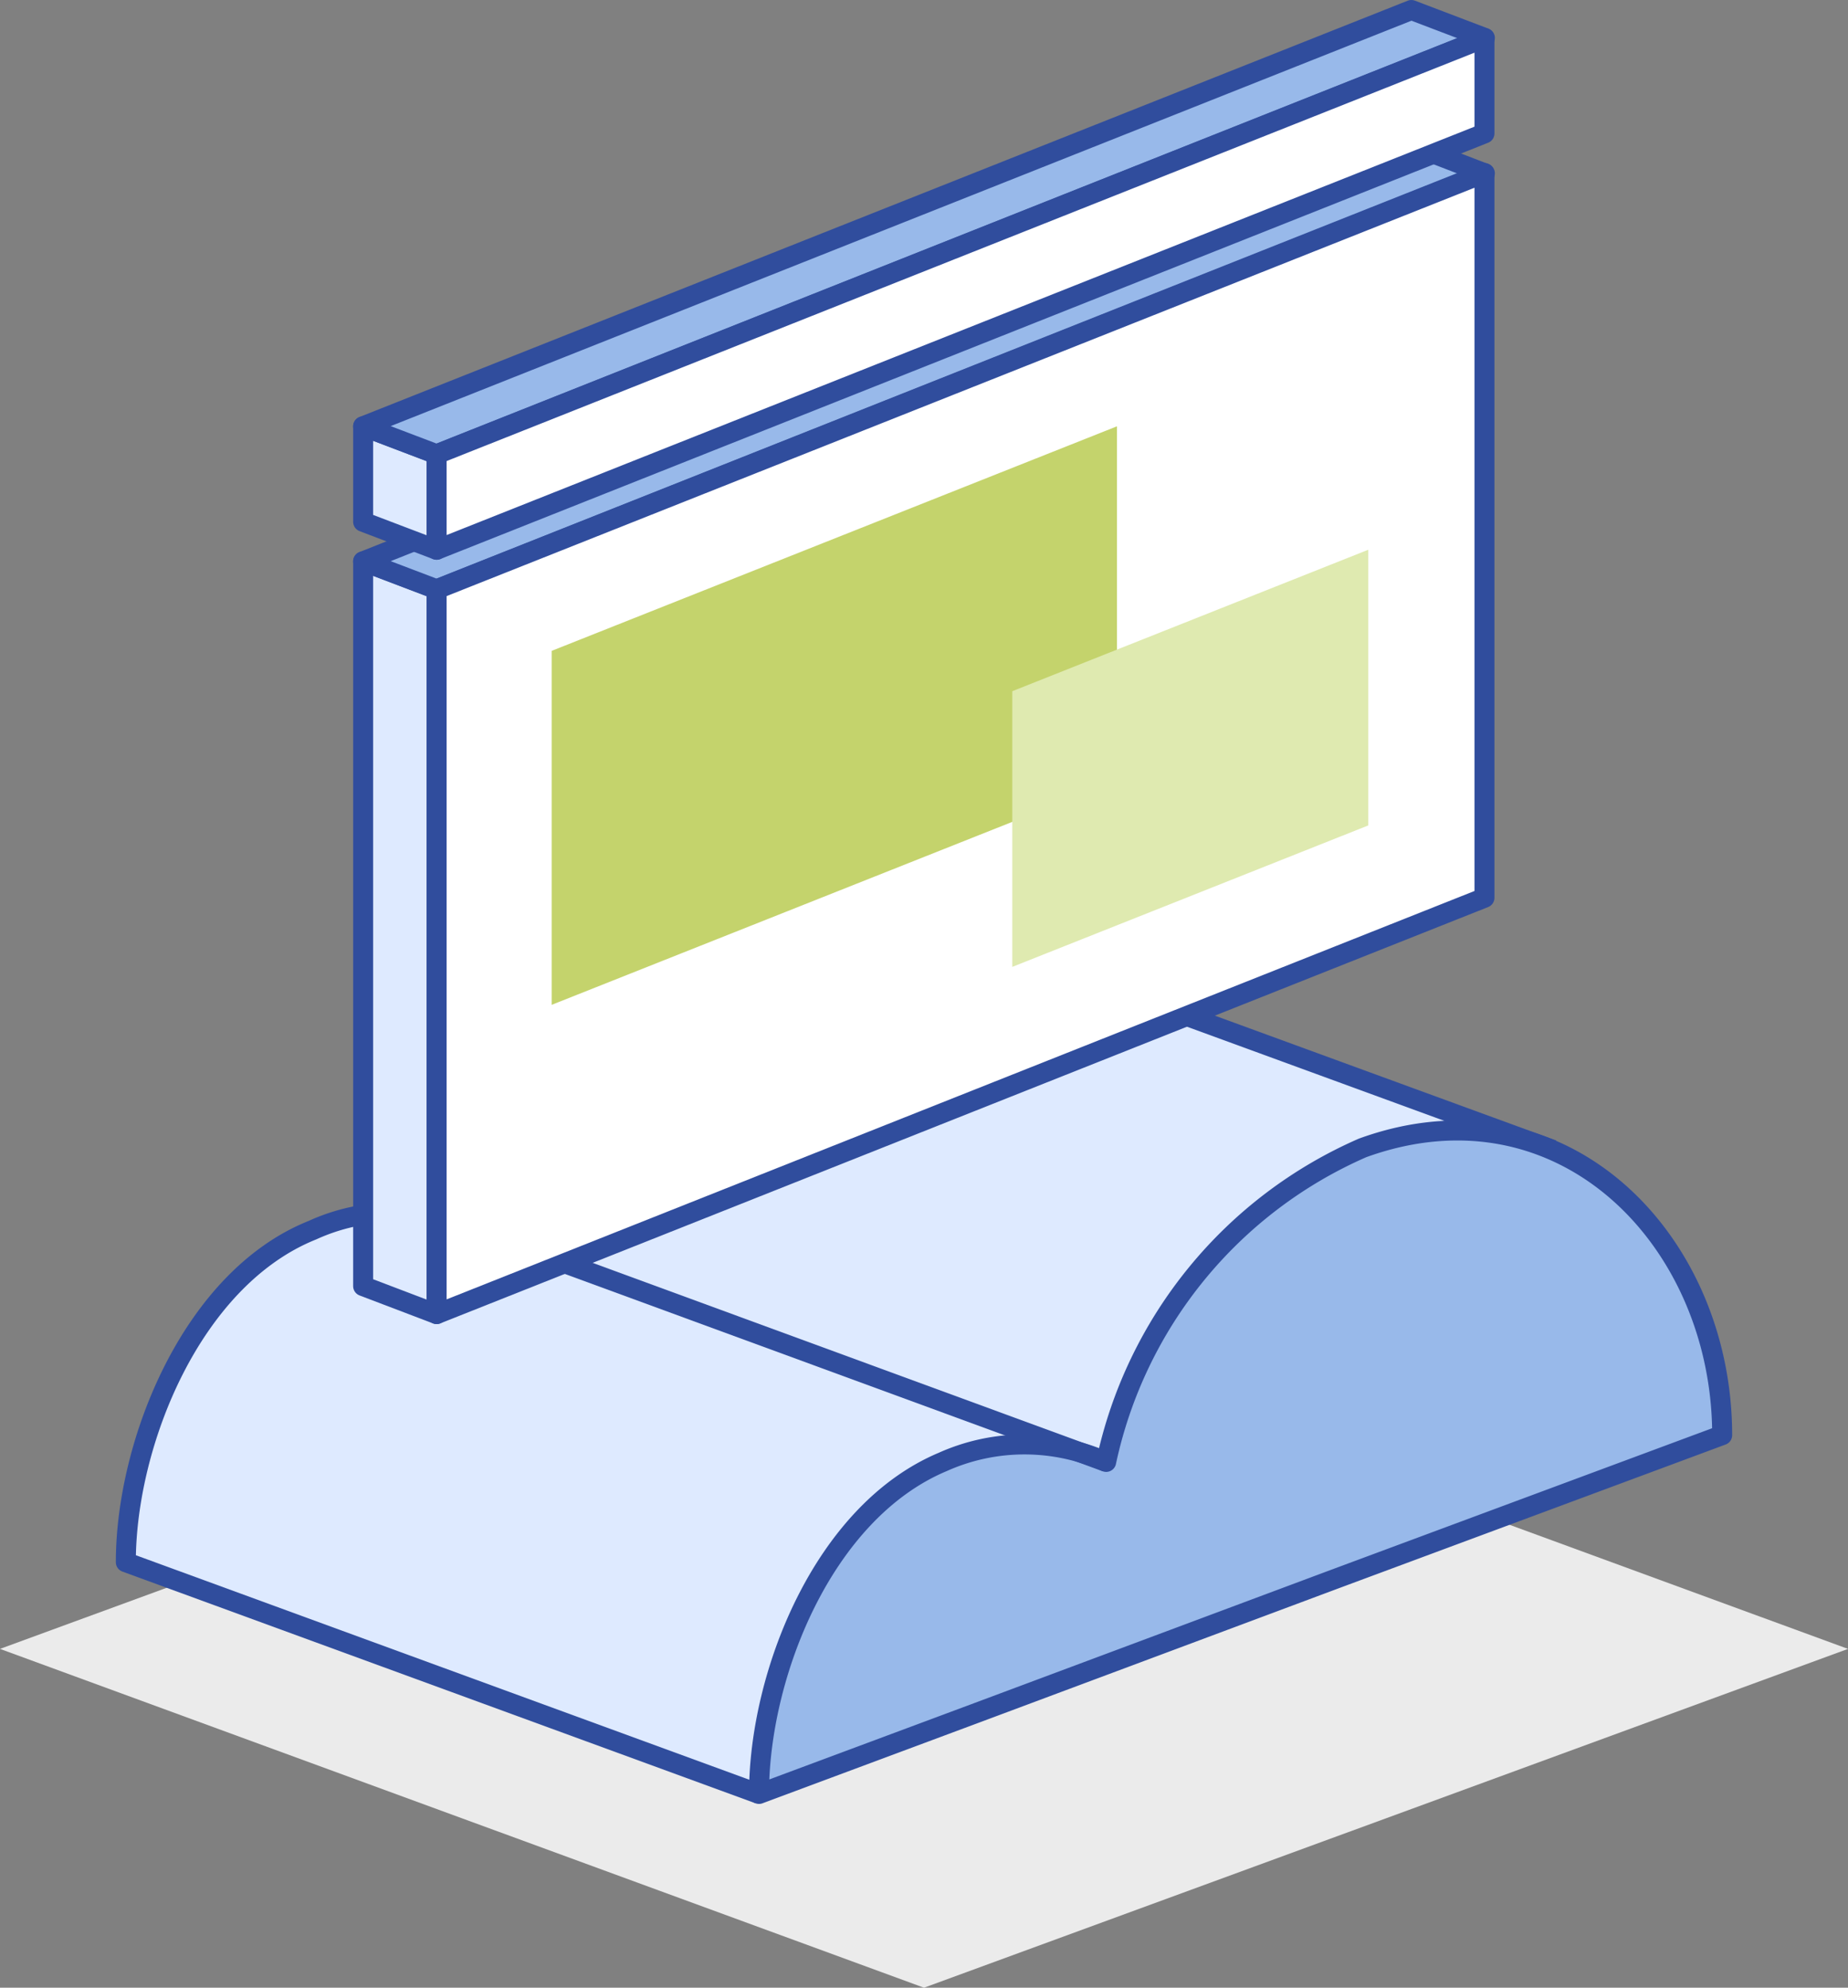 <svg xmlns="http://www.w3.org/2000/svg" viewBox="0 0 46.26 49.75"><rect x="0" y="0" width="46.26" height="49.75" fill="#808080" stroke="none"/><defs><style>.cls-1{fill:#ebebeb;}.cls-2{fill:#deeaff;}.cls-3{fill:none;stroke:#304d9d;stroke-linejoin:round;stroke-width:0.5px;}.cls-4{fill:#98b9ea;}.cls-5{fill:#fff;}.cls-6{fill:#c4d36c;}.cls-7{fill:#dfeab0;}</style></defs><title>virtual_applications</title><g id="Layer_2" data-name="Layer 2"><g id="Layer_1-2" data-name="Layer 1"><polygon class="cls-1" points="23.13 49.75 0 41.27 23.13 32.79 46.26 41.27 23.13 49.75"/><path class="cls-2" d="M38.87,28.78,23.34,23.1a7.35,7.35,0,0,0-5-.18,11.12,11.12,0,0,0-6.43,7.87,4.92,4.92,0,0,0-4.09,0C4.8,32,3.15,36.12,3.15,39.1L19,44.9"/><path class="cls-3" d="M38.87,28.78,23.34,23.1a7.35,7.35,0,0,0-5-.18,11.12,11.12,0,0,0-6.43,7.87,4.92,4.92,0,0,0-4.09,0C4.8,32,3.15,36.12,3.15,39.1L19,44.9"/><path class="cls-4" d="M33.42,39.52l9.69-3.6c0-4.88-4-9-9-7.19a11.11,11.11,0,0,0-6.42,7.86,5,5,0,0,0-4.09,0C20.6,37.85,19,41.92,19,44.9l5.37-2Z"/><path class="cls-3" d="M33.42,39.52l9.69-3.6c0-4.88-4-9-9-7.19a11.11,11.11,0,0,0-6.42,7.86,5,5,0,0,0-4.09,0C20.6,37.85,19,41.92,19,44.9l5.37-2Z"/><line class="cls-2" x1="11.88" y1="30.79" x2="27.69" y2="36.59"/><line class="cls-3" x1="11.88" y1="30.79" x2="27.69" y2="36.59"/><polygon class="cls-2" points="10.93 32.89 9.09 32.19 9.09 14.05 10.93 14.75 10.93 32.89"/><polygon class="cls-3" points="10.93 32.89 9.09 32.19 9.09 14.05 10.93 14.75 10.93 32.89"/><polygon class="cls-4" points="37.17 4.34 35.33 3.63 9.09 14.05 10.93 14.75 37.17 4.34"/><polygon class="cls-3" points="37.17 4.34 35.33 3.63 9.09 14.05 10.93 14.75 37.17 4.34"/><polygon class="cls-5" points="10.93 32.89 37.16 22.47 37.16 4.33 10.93 14.75 10.93 32.89"/><polygon class="cls-3" points="10.93 32.89 37.16 22.47 37.16 4.33 10.93 14.75 10.93 32.89"/><polygon class="cls-6" points="13.81 25.15 27.96 19.53 27.96 10.67 13.81 16.29 13.81 25.15"/><polygon class="cls-7" points="25.34 24.2 34.25 20.66 34.25 13.76 25.34 17.3 25.34 24.2"/><polygon class="cls-2" points="10.93 13.76 9.09 13.06 9.09 10.67 10.93 11.37 10.93 13.76"/><polygon class="cls-3" points="10.93 13.76 9.09 13.06 9.09 10.67 10.93 11.37 10.93 13.76"/><polygon class="cls-4" points="37.17 0.95 35.33 0.25 9.09 10.67 10.93 11.37 37.17 0.95"/><polygon class="cls-3" points="37.17 0.95 35.33 0.25 9.09 10.67 10.93 11.37 37.17 0.95"/><polygon class="cls-5" points="10.93 13.76 37.16 3.34 37.16 0.95 10.93 11.37 10.93 13.76"/><polygon class="cls-3" points="10.93 13.76 37.16 3.34 37.16 0.95 10.93 11.37 10.93 13.76"/></g></g></svg>
